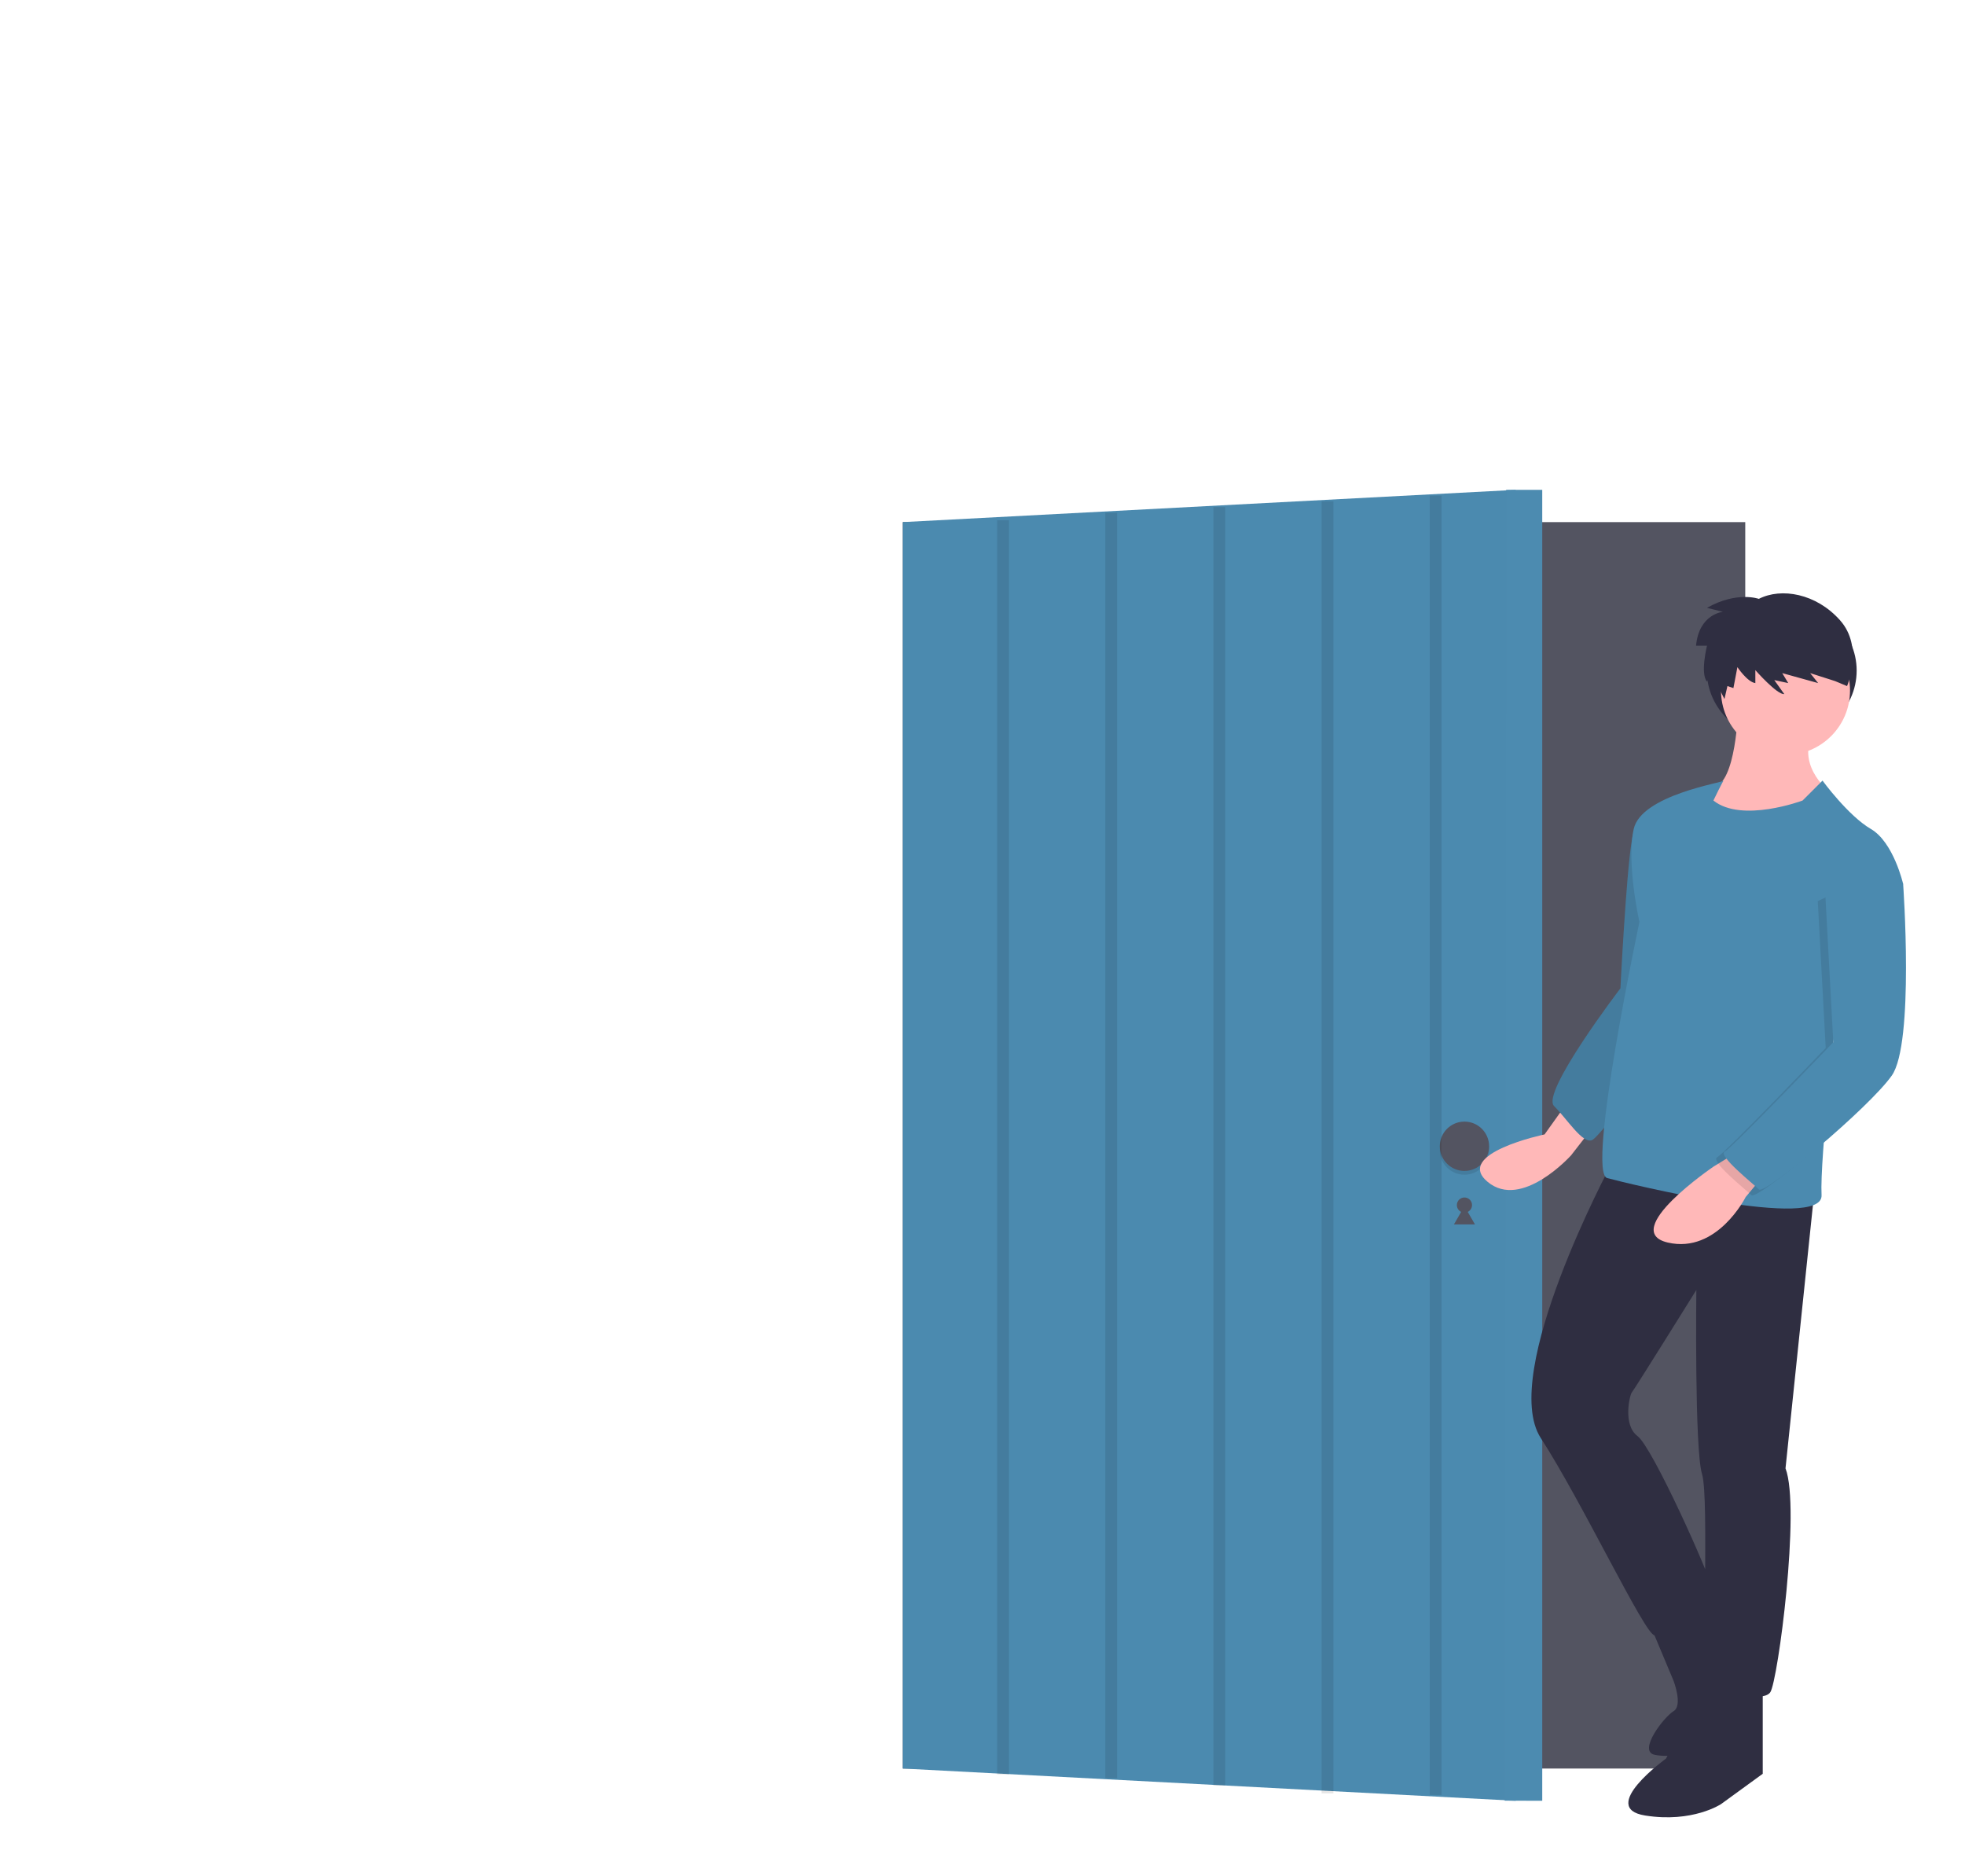 <svg width="333" height="318" viewBox="0 0 333 318" fill="none" xmlns="http://www.w3.org/2000/svg">
<path d="M89.285 233.308H101.556L102.635 231.437C102.783 231.18 103.316 231 103.926 231H122.56C123.17 231 123.703 231.18 123.851 231.437L124.93 233.308H137.201C137.936 233.308 138.532 233.566 138.532 233.885V245.423C138.532 245.742 137.936 246 137.201 246H89.285C88.55 246 87.954 245.742 87.954 245.423V233.885C87.954 233.566 88.55 233.308 89.285 233.308V233.308ZM90.616 244.846H135.87V234.462H123.891C123.281 234.462 122.748 234.282 122.6 234.025L121.521 232.154H104.965L103.886 234.025C103.738 234.282 103.205 234.462 102.595 234.462H90.616V244.846Z" fill="white"/>
<path d="M113.243 233C119.592 233 124.738 235.462 124.738 238.5C124.738 241.538 119.592 244 113.243 244C106.894 244 101.748 241.538 101.748 238.5C101.756 235.464 106.897 233.004 113.243 233ZM113.243 242.778C118.181 242.778 122.183 240.863 122.183 238.5C122.183 236.137 118.181 234.222 113.243 234.222C108.305 234.222 104.302 236.137 104.302 238.5C104.308 240.861 108.307 242.775 113.243 242.778Z" fill="white"/>
<g filter="url(#filter0_d)">
<path d="M19.49 80.959H38.227V92H5.186V33.28H19.49V80.959ZM66.296 92.669C61.723 92.669 57.596 91.693 53.916 89.742C50.291 87.79 47.419 85.001 45.3 81.377C43.237 77.752 42.205 73.514 42.205 68.662C42.205 63.867 43.265 59.657 45.384 56.032C47.503 52.351 50.403 49.535 54.083 47.583C57.764 45.632 61.89 44.656 66.463 44.656C71.035 44.656 75.162 45.632 78.843 47.583C82.523 49.535 85.423 52.351 87.542 56.032C89.661 59.657 90.721 63.867 90.721 68.662C90.721 73.458 89.633 77.696 87.458 81.377C85.339 85.001 82.412 87.79 78.675 89.742C74.995 91.693 70.868 92.669 66.296 92.669ZM66.296 80.289C69.028 80.289 71.342 79.286 73.238 77.278C75.19 75.271 76.166 72.399 76.166 68.662C76.166 64.926 75.218 62.054 73.322 60.047C71.482 58.039 69.195 57.035 66.463 57.035C63.675 57.035 61.36 58.039 59.52 60.047C57.68 61.999 56.76 64.871 56.76 68.662C56.76 72.399 57.652 75.271 59.437 77.278C61.277 79.286 63.563 80.289 66.296 80.289ZM116.042 44.656C119.332 44.656 122.204 45.325 124.658 46.663C127.167 48.002 129.091 49.758 130.429 51.933V45.325H144.733V91.916C144.733 96.21 143.869 100.086 142.14 103.543C140.467 107.056 137.874 109.845 134.361 111.908C130.903 113.971 126.582 115.003 121.395 115.003C114.481 115.003 108.876 113.358 104.582 110.068C100.288 106.833 97.835 102.428 97.221 96.852H111.358C111.804 98.636 112.863 100.03 114.536 101.034C116.209 102.093 118.273 102.623 120.726 102.623C123.682 102.623 126.024 101.759 127.753 100.03C129.537 98.357 130.429 95.653 130.429 91.916V85.308C129.035 87.483 127.111 89.267 124.658 90.662C122.204 92 119.332 92.669 116.042 92.669C112.194 92.669 108.709 91.693 105.586 89.742C102.463 87.734 99.982 84.918 98.141 81.293C96.357 77.613 95.465 73.375 95.465 68.579C95.465 63.783 96.357 59.573 98.141 55.948C99.982 52.323 102.463 49.535 105.586 47.583C108.709 45.632 112.194 44.656 116.042 44.656ZM130.429 68.662C130.429 65.094 129.426 62.277 127.418 60.214C125.466 58.151 123.068 57.119 120.224 57.119C117.38 57.119 114.955 58.151 112.947 60.214C110.995 62.222 110.019 65.01 110.019 68.579C110.019 72.148 110.995 74.992 112.947 77.111C114.955 79.174 117.38 80.206 120.224 80.206C123.068 80.206 125.466 79.174 127.418 77.111C129.426 75.047 130.429 72.231 130.429 68.662ZM162.275 40.473C159.765 40.473 157.702 39.748 156.085 38.299C154.523 36.793 153.743 34.953 153.743 32.778C153.743 30.547 154.523 28.707 156.085 27.257C157.702 25.752 159.765 24.999 162.275 24.999C164.728 24.999 166.736 25.752 168.297 27.257C169.914 28.707 170.723 30.547 170.723 32.778C170.723 34.953 169.914 36.793 168.297 38.299C166.736 39.748 164.728 40.473 162.275 40.473ZM169.385 45.325V92H155.081V45.325H169.385ZM208.19 44.823C213.655 44.823 218.005 46.608 221.239 50.176C224.529 53.69 226.174 58.541 226.174 64.731V92H211.954V66.655C211.954 63.532 211.146 61.106 209.529 59.378C207.912 57.649 205.737 56.785 203.004 56.785C200.272 56.785 198.097 57.649 196.48 59.378C194.863 61.106 194.054 63.532 194.054 66.655V92H179.75V45.325H194.054V51.515C195.504 49.452 197.456 47.834 199.909 46.663C202.363 45.437 205.123 44.823 208.19 44.823Z" fill="white"/>
</g>
<g filter="url(#filter1_d)">
<g clip-path="url(#clip0)">
<path d="M302.761 80.487H160V291.735H302.761V80.487Z" fill="#535461"/>
<path d="M263.855 297.202L160 291.735V80.487L263.855 75.021V297.202Z" fill="#4B8AAF"/>
<path d="M255.174 197.525C255.884 197.525 256.46 196.949 256.46 196.239C256.46 195.529 255.884 194.953 255.174 194.953C254.464 194.953 253.888 195.529 253.888 196.239C253.888 196.949 254.464 197.525 255.174 197.525Z" fill="#535461"/>
<path d="M255.174 196.431L256.065 197.975L256.957 199.519H255.174H253.391L254.282 197.975L255.174 196.431Z" fill="#535461"/>
<path d="M268.357 297.201L261.996 297.181L262.247 75.02H268.357V297.201Z" fill="#4B8AAF"/>
<g opacity="0.1">
<path opacity="0.1" d="M268.426 297.181H261.996L262.317 75H268.426V297.181Z" fill="white"/>
</g>
<path opacity="0.1" d="M255.174 191.095C257.482 191.095 259.354 189.223 259.354 186.915C259.354 184.606 257.482 182.735 255.174 182.735C252.865 182.735 250.994 184.606 250.994 186.915C250.994 189.223 252.865 191.095 255.174 191.095Z" fill="black"/>
<path d="M255.174 190.451C257.482 190.451 259.354 188.58 259.354 186.272C259.354 183.963 257.482 182.092 255.174 182.092C252.865 182.092 250.994 183.963 250.994 186.272C250.994 188.58 252.865 190.451 255.174 190.451Z" fill="#535461"/>
<path opacity="0.1" d="M176.983 80.179V292.73" stroke="black" stroke-width="2" stroke-miterlimit="10"/>
<path opacity="0.1" d="M195.311 78.893V293.373" stroke="black" stroke-width="2" stroke-miterlimit="10"/>
<path opacity="0.1" d="M213.638 77.929V294.609" stroke="black" stroke-width="2" stroke-miterlimit="10"/>
<path opacity="0.1" d="M231.965 76.964V295.945" stroke="black" stroke-width="2" stroke-miterlimit="10"/>
<path opacity="0.1" d="M250.293 75.999V296.216" stroke="black" stroke-width="2" stroke-miterlimit="10"/>
<path d="M308.94 117.547C315.954 117.547 321.64 112.22 321.64 105.65C321.64 99.079 315.954 93.753 308.94 93.753C301.925 93.753 296.239 99.079 296.239 105.65C296.239 112.22 301.925 117.547 308.94 117.547Z" fill="#2F2E41"/>
<path d="M271.963 179.764L268.748 184.265C268.748 184.265 253.314 187.481 259.102 192.304C264.89 197.127 273.249 187.802 273.249 187.802L277.751 182.014L271.963 179.764Z" fill="#FFB8B8"/>
<path d="M288.683 128.64C288.683 128.64 284.503 128.64 283.539 134.427C282.574 140.215 281.609 159.507 281.609 159.507C281.609 159.507 268.105 177.191 270.356 179.442C272.606 181.693 275.179 185.873 276.786 185.23C278.394 184.587 292.22 165.616 292.22 165.616L288.683 128.64Z" fill="#4B8AAF"/>
<path opacity="0.1" d="M288.683 128.64C288.683 128.64 284.503 128.64 283.539 134.427C282.574 140.215 281.609 159.507 281.609 159.507C281.609 159.507 268.105 177.191 270.356 179.442C272.606 181.693 275.179 185.873 276.786 185.23C278.394 184.587 292.22 165.616 292.22 165.616L288.683 128.64Z" fill="black"/>
<path d="M301.544 112.241C301.544 112.241 301.223 124.781 297.364 125.424C293.506 126.067 294.792 130.247 294.792 130.247C294.792 130.247 307.332 137.643 315.692 130.247L317.299 126.389C317.299 126.389 311.512 122.209 314.084 116.421L301.544 112.241Z" fill="#FFB8B8"/>
<path d="M280.002 189.41C280.002 189.41 261.031 224.779 268.105 235.711C275.179 246.643 285.789 269.151 287.397 269.151C289.004 269.151 298.007 264.649 297.364 261.755C296.721 258.861 287.075 237.319 284.503 235.389C281.931 233.46 283.217 228.316 283.538 227.994C283.86 227.672 294.471 210.631 294.471 210.631C294.471 210.631 294.149 237.64 295.435 241.82C296.721 246 295.114 275.903 296.721 277.189C298.329 278.475 305.724 280.726 307.01 278.797C308.296 276.867 312.155 247.608 309.583 240.855L314.406 194.554L280.002 189.41Z" fill="#2F2E41"/>
<path d="M297.364 275.26L289.326 290.05C289.326 290.05 277.751 298.41 285.789 299.696C293.828 300.982 298.651 297.767 298.651 297.767L305.724 292.623V277.832L297.364 275.26Z" fill="#2F2E41"/>
<path d="M286.432 266.9L290.612 276.867C290.612 276.867 292.22 281.047 290.612 282.012C289.005 282.976 284.503 288.764 287.397 289.407C287.979 289.521 288.571 289.58 289.164 289.583C291.573 289.623 293.966 289.176 296.199 288.268C298.431 287.359 300.456 286.009 302.153 284.297L304.76 281.69C304.76 281.69 295.831 261.129 295.954 261.281C296.078 261.434 286.432 266.9 286.432 266.9Z" fill="#2F2E41"/>
<path d="M309.583 119.958C315.62 119.958 320.515 115.064 320.515 109.026C320.515 102.988 315.62 98.094 309.583 98.094C303.545 98.094 298.651 102.988 298.651 109.026C298.651 115.064 303.545 119.958 309.583 119.958Z" fill="#FFB8B8"/>
<path d="M315.853 124.299L312.476 127.675C312.476 127.675 302.187 131.533 297.364 127.675C297.364 127.675 299.133 123.977 299.133 124.299C299.133 124.62 285.146 126.71 283.86 132.498C282.574 138.286 284.825 148.253 284.825 148.253C284.825 148.253 275.822 190.696 279.359 191.661C282.895 192.625 316.013 200.663 315.692 194.554C315.37 188.445 318.264 163.365 318.264 163.365L329.518 141.823C329.518 141.823 327.91 134.749 324.052 132.498C320.193 130.247 315.853 124.299 315.853 124.299Z" fill="#4B8AAF"/>
<path d="M301.544 187.159L297.364 189.731C297.364 189.731 281.288 200.663 289.648 202.593C298.007 204.522 302.83 194.876 302.83 194.876L306.046 191.017L301.544 187.159Z" fill="#FFB8B8"/>
<path opacity="0.1" d="M325.338 139.893L328.232 142.787C328.232 142.787 330.161 169.796 326.302 175.262C322.444 180.728 304.76 195.519 303.795 194.554C302.83 193.59 296.721 188.767 298.007 188.124C299.294 187.481 316.394 169.613 316.394 169.613L315.049 144.716L325.338 139.893Z" fill="black"/>
<path d="M326.624 138.929L329.518 141.823C329.518 141.823 331.447 168.831 327.588 174.298C323.73 179.764 306.046 194.554 305.081 193.59C304.117 192.625 298.007 187.802 299.294 187.159C300.58 186.516 317.68 168.648 317.68 168.648L316.335 143.752L326.624 138.929Z" fill="#4B8AAF"/>
<path d="M305.061 93.497C305.061 93.497 301.345 92.146 296.278 95.018L298.98 95.693C298.98 95.693 294.927 96.031 294.42 101.436H296.278C296.278 101.436 295.095 106.166 296.278 107.517L297.038 106.082L299.234 110.473L299.741 108.278L300.754 108.615L301.43 105.068C301.43 105.068 303.119 107.602 304.47 107.771V105.575C304.47 105.575 308.186 109.798 309.369 109.629L307.68 107.264L310.044 107.771L309.031 106.082L315.112 107.771L313.761 106.082L317.983 107.433L320.01 108.278C320.01 108.278 322.882 101.69 318.828 97.129C314.774 92.568 308.862 91.555 305.061 93.497Z" fill="#2F2E41"/>
</g>
</g>
<defs>
<filter id="filter0_d" x="1.186" y="24.999" width="228.988" height="98.004" filterUnits="userSpaceOnUse" color-interpolation-filters="sRGB">
<feFlood flood-opacity="0" result="BackgroundImageFix"/>
<feColorMatrix in="SourceAlpha" type="matrix" values="0 0 0 0 0 0 0 0 0 0 0 0 0 0 0 0 0 0 127 0"/>
<feOffset dy="4"/>
<feGaussianBlur stdDeviation="2"/>
<feColorMatrix type="matrix" values="0 0 0 0 0 0 0 0 0 0 0 0 0 0 0 0 0 0 0.25 0"/>
<feBlend mode="normal" in2="BackgroundImageFix" result="effect1_dropShadow"/>
<feBlend mode="normal" in="SourceGraphic" in2="effect1_dropShadow" result="shape"/>
</filter>
<filter id="filter1_d" x="143" y="73" width="190" height="245" filterUnits="userSpaceOnUse" color-interpolation-filters="sRGB">
<feFlood flood-opacity="0" result="BackgroundImageFix"/>
<feColorMatrix in="SourceAlpha" type="matrix" values="0 0 0 0 0 0 0 0 0 0 0 0 0 0 0 0 0 0 127 0"/>
<feOffset dx="-7" dy="8"/>
<feGaussianBlur stdDeviation="5"/>
<feColorMatrix type="matrix" values="0 0 0 0 0 0 0 0 0 0 0 0 0 0 0 0 0 0 0.12 0"/>
<feBlend mode="normal" in2="BackgroundImageFix" result="effect1_dropShadow"/>
<feBlend mode="normal" in="SourceGraphic" in2="effect1_dropShadow" result="shape"/>
</filter>
<clipPath id="clip0">
<rect x="160" y="75" width="170" height="225" fill="white"/>
</clipPath>
</defs>
</svg>
